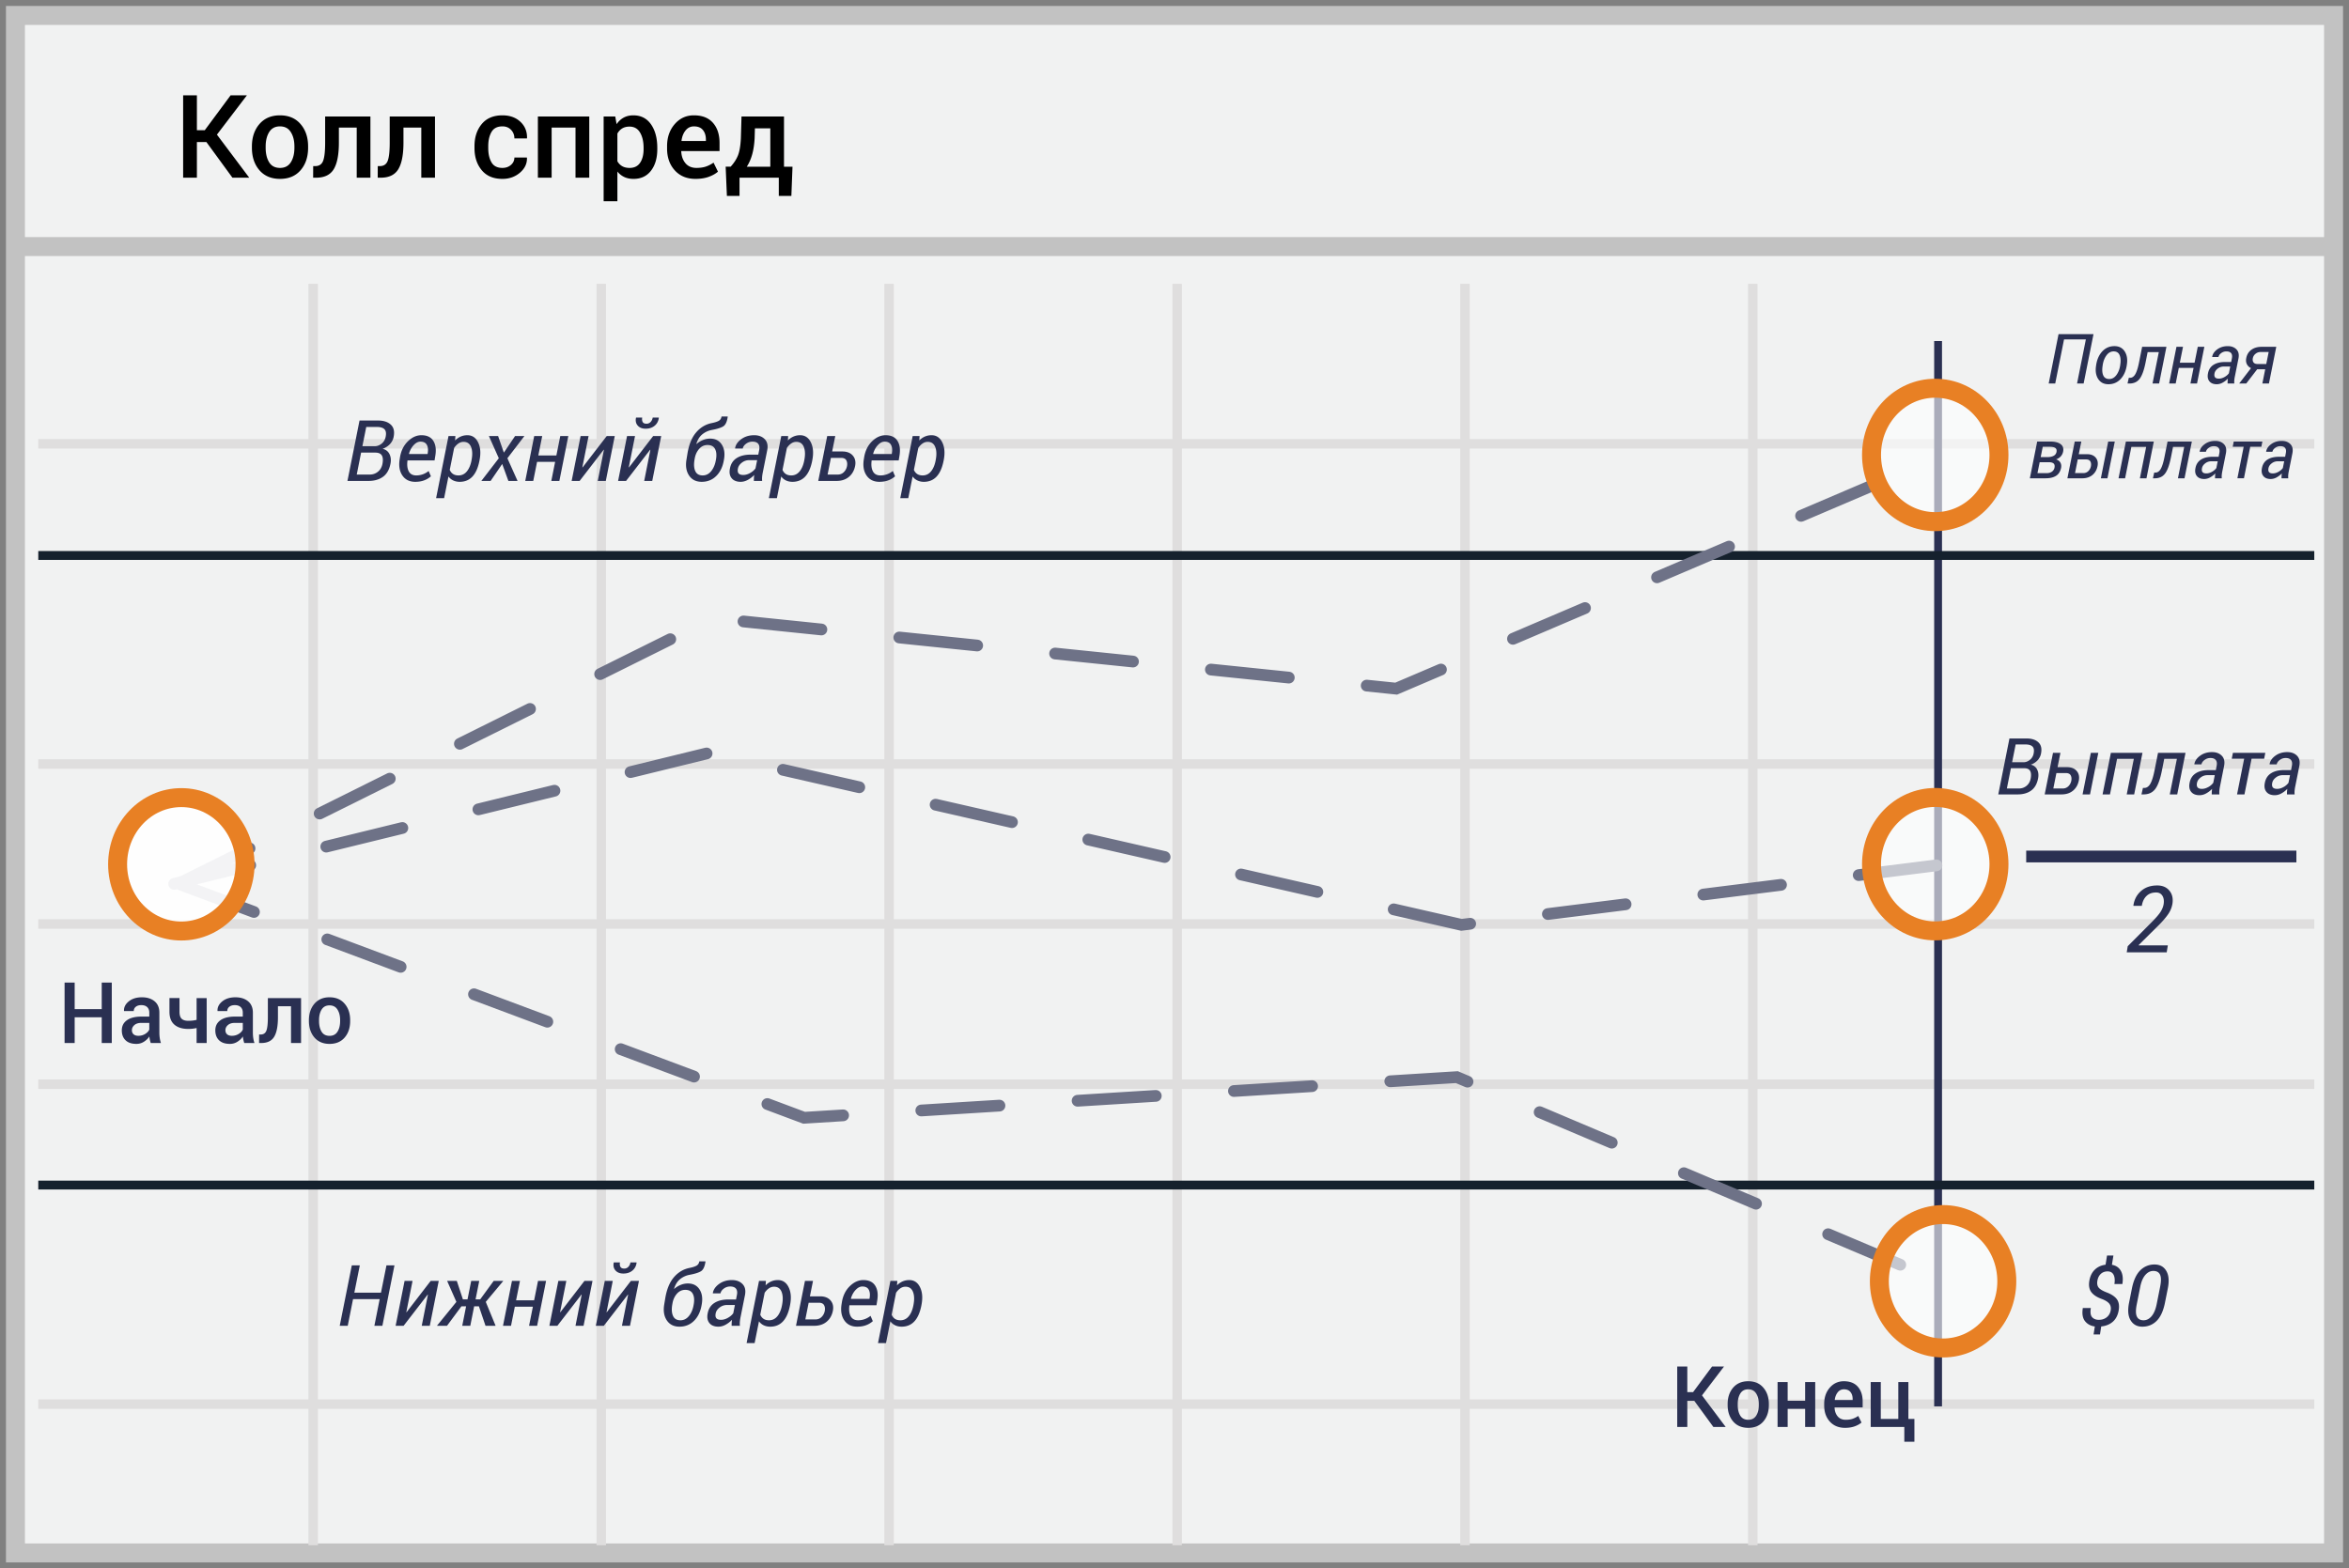 <svg width="304" height="203" viewBox="0 0 304 203" xmlns="http://www.w3.org/2000/svg"><rect x="0" y="0" width="304" height="203" fill="#808080" stroke="none"/><title>russian call spread</title><g transform="translate(2 2)" fill="none" fill-rule="evenodd"><path stroke="#C2C2C2" stroke-width="2.455" fill="#F1F2F2" fill-rule="nonzero" d="M300 0v199H0V0z"/><path d="M2.954 55.442h294.553M2.954 96.89h294.553M2.954 138.334h294.553M2.954 179.74h294.553M38.529 34.739V198M75.815 34.739V198M113.06 34.739V198m37.284-163.261V198m37.247-163.261V198M224.84 34.739V198M2.954 117.592h294.553" stroke="#DFDEDE" stroke-width="1.227"/><path d="M248.821 42.647v136.877" stroke="#2A3052" stroke-width="1.014" stroke-linecap="square"/><path d="M2.954 69.896h294.553M2.954 151.386h294.553" stroke="#15212D" stroke-width="1.148" fill="#D8D8D8" fill-rule="nonzero"/><path d="M.826 29.914h298.809" stroke="#C2C2C2" stroke-width="2.455" fill="#F1F2F2" fill-rule="nonzero"/><path d="M21.218 112.322L90.2 78.023l88.492 9.11 70.401-30.049" stroke="#6E7287" stroke-width="1.52" stroke-linecap="round" stroke-dasharray="10.135"/><path d="M20.538 112.403l69.21-16.954 97.391 22.256 62.169-7.786m-227.935 2.568l80.692 30.19 84.478-5.26 62.406 26.406" stroke="#6E7287" stroke-width="1.52" stroke-linecap="round" stroke-dasharray="10.135"/><path fill="#2A3052" fill-rule="nonzero" d="M260.224 109.619v-1.52h34.966v1.52z"/><ellipse fill="#FFF" fill-rule="nonzero" opacity=".6" cx="248.454" cy="56.883" rx="8.247" ry="8.633"/><ellipse fill="#FFF" fill-rule="nonzero" opacity=".6" cx="248.454" cy="109.852" rx="8.247" ry="8.633"/><ellipse fill="#FFF" fill-rule="nonzero" opacity=".6" cx="249.467" cy="163.839" rx="8.247" ry="8.633"/><ellipse stroke="#E88024" stroke-width="2.455" cx="248.454" cy="56.883" rx="8.247" ry="8.633"/><ellipse stroke="#E88024" stroke-width="2.455" cx="248.454" cy="109.852" rx="8.247" ry="8.633"/><ellipse stroke="#E88024" stroke-width="2.455" cx="249.467" cy="163.839" rx="8.247" ry="8.633"/><ellipse fill="#FFF" fill-rule="nonzero" opacity=".916" cx="21.467" cy="109.87" rx="8.247" ry="8.633"/><ellipse stroke="#E88024" stroke-width="2.455" cx="21.467" cy="109.87" rx="8.247" ry="8.633"/><path d="M278.408 121.261h-5.174l.13-.79 3.093-3.106c.55-.555.933-.997 1.146-1.327.213-.33.348-.667.407-1.011.07-.438.017-.799-.158-1.084-.176-.285-.448-.428-.815-.428-.52 0-.936.153-1.25.46-.315.307-.515.73-.601 1.269h-1.078l-.012-.035c.105-.762.431-1.386.978-1.873.547-.486 1.248-.729 2.104-.729.687 0 1.215.226 1.582.677.367.45.496 1.018.387 1.702a3.348 3.348 0 0 1-.595 1.403c-.319.451-.757.95-1.316 1.497l-2.46 2.438.011.035h3.768l-.147.902zM271.162 167.582c.053-.33-.005-.606-.175-.83-.17-.224-.479-.425-.926-.604-.638-.219-1.1-.51-1.386-.876-.287-.365-.381-.852-.285-1.46.097-.613.33-1.101.701-1.464.37-.364.839-.581 1.405-.653l.188-1.187h.827l-.194 1.198c.527.093.912.354 1.155.784.244.43.31.997.199 1.703h-1.031c.079-.505.043-.904-.108-1.196-.15-.291-.408-.437-.773-.437-.362 0-.659.112-.892.335-.232.224-.377.524-.435.9-.057.358-.004.642.159.851.163.21.486.411.97.605.644.236 1.102.53 1.374.883s.36.832.263 1.437c-.104.637-.353 1.133-.749 1.488-.396.354-.901.564-1.517.628l-.161 1.031h-.828l.162-1.03c-.541-.072-.965-.303-1.273-.691-.308-.389-.401-.955-.28-1.7h1.037c-.093.573-.037.971.17 1.195.205.224.494.336.867.336.404 0 .745-.112 1.023-.336.277-.224.448-.527.513-.91zm7.02-.962c-.215 1.064-.574 1.845-1.077 2.345-.503.5-1.122.749-1.856.749-.67 0-1.172-.271-1.506-.814-.335-.542-.404-1.302-.207-2.28l.37-1.853c.212-1.06.571-1.841 1.08-2.344a2.543 2.543 0 0 1 1.858-.755c.674 0 1.175.272 1.504.817.33.544.398 1.305.204 2.282l-.37 1.853zm-.623-2.078c.143-.72.138-1.24-.014-1.56-.152-.321-.441-.481-.867-.481-.39 0-.737.174-1.04.523-.302.35-.52.855-.652 1.518l-.457 2.293c-.143.72-.137 1.242.017 1.566.153.324.444.486.87.486.39 0 .735-.176 1.034-.527.299-.35.516-.859.652-1.525l.457-2.293z" fill="#2A3052" fill-rule="nonzero"/><path d="M24.713 16.386h-1.231V21h-1.78V10.336h1.78v4.519H24.5l3.347-4.52h2.11l-3.882 5.091L30.257 21h-2.175l-3.37-4.614zm5.888.578c0-1.176.322-2.143.967-2.9.654-.757 1.54-1.135 2.659-1.135 1.137 0 2.028.378 2.673 1.135.65.752.974 1.719.974 2.9v.154c0 1.192-.325 2.163-.974 2.915-.645.747-1.53 1.12-2.659 1.12-1.133 0-2.024-.375-2.673-1.127-.645-.752-.967-1.721-.967-2.908v-.154zm1.78.154c0 .772.151 1.402.454 1.89.298.483.767.725 1.406.725.62 0 1.084-.242 1.392-.725.312-.488.469-1.118.469-1.89v-.154c0-.756-.157-1.379-.47-1.867-.307-.493-.775-.74-1.405-.74-.62 0-1.084.247-1.392.74-.303.493-.454 1.115-.454 1.867v.154zm13.557-4.043V21h-1.772v-6.49h-2.308v1.942c0 1.562-.222 2.71-.666 3.446-.444.735-1.206 1.102-2.285 1.102h-.381l.007-1.501h.264c.503 0 .842-.225 1.018-.674.176-.45.264-1.24.264-2.373v-3.377h5.86zm8.357 0V21h-1.772v-6.49h-2.308v1.942c0 1.562-.222 2.71-.666 3.446-.444.735-1.206 1.102-2.285 1.102h-.381l.007-1.501h.264c.503 0 .842-.225 1.018-.674.176-.45.264-1.24.264-2.373v-3.377h5.859zm8.73 6.658c.435 0 .801-.128 1.1-.385.297-.256.446-.577.446-.963h1.611l.015.044c.024.742-.277 1.382-.905 1.92-.627.536-1.383.805-2.267.805-1.167 0-2.061-.376-2.684-1.128-.622-.752-.934-1.704-.934-2.857v-.256c0-1.147.312-2.098.934-2.853.623-.754 1.517-1.131 2.684-1.131.953 0 1.725.277 2.319.831.593.554.88 1.259.86 2.113l-.014.044h-1.62c0-.435-.142-.803-.428-1.106-.285-.303-.658-.454-1.117-.454-.668 0-1.142.243-1.42.729-.279.486-.418 1.095-.418 1.827v.256c0 .748.14 1.362.418 1.842.278.481.752.722 1.42.722zM74.261 21h-1.78v-6.49h-3.09V21h-1.78v-7.925h6.65V21zm8.804-3.699c0 1.153-.271 2.083-.813 2.79-.542.709-1.297 1.063-2.264 1.063-.449 0-.847-.08-1.193-.242a2.457 2.457 0 0 1-.894-.71v3.845h-1.78V13.075h1.502l.175.996c.254-.37.56-.654.92-.85.359-.195.775-.292 1.248-.292.977 0 1.737.387 2.282 1.16.544.775.817 1.794.817 3.058v.154zm-1.773-.154c0-.81-.152-1.473-.458-1.988-.305-.515-.76-.773-1.366-.773-.37 0-.686.08-.944.238-.26.159-.467.38-.623.663v3.582c.156.278.364.492.623.64.258.15.578.224.959.224.605 0 1.058-.223 1.359-.67.3-.447.45-1.034.45-1.762v-.154zm6.724 4.007c-1.123 0-2.018-.368-2.685-1.102-.666-.735-1-1.679-1-2.831v-.293c0-1.153.331-2.108.993-2.868.662-.759 1.49-1.136 2.487-1.131 1.069 0 1.888.323 2.457.97s.853 1.515.853 2.604v1.047h-4.944l-.014.037c.029.63.213 1.145.553 1.545.339.4.809.6 1.41.6.478 0 .888-.058 1.23-.175.342-.117.671-.286.989-.505l.571 1.164c-.298.264-.693.486-1.186.667-.494.18-1.065.27-1.714.27zm-.205-6.797c-.44 0-.801.174-1.084.524-.284.349-.46.792-.528 1.329l.015.037h3.142v-.184c0-.502-.128-.913-.384-1.23-.257-.317-.644-.476-1.161-.476zm4.753 5.215c.44-.489.757-.983.952-1.483.196-.5.318-1.232.366-2.194l.081-2.82h5.5v6.504h1.1l-.147 3.78H98.79V21h-5.083v2.358h-1.634l-.16-3.786h.651zm3.098-3.677c-.044.82-.154 1.533-.33 2.139-.175.605-.405 1.12-.688 1.545h3.047v-4.973h-1.992l-.037 1.289z" fill="#000" fill-rule="nonzero"/><path d="M42.966 60.25l1.563-7.82h2.406c.713 0 1.26.179 1.644.537.383.358.504.884.365 1.579a1.89 1.89 0 0 1-.494.95 2.345 2.345 0 0 1-.935.591c.42.1.717.332.894.696.178.363.218.783.121 1.26-.154.762-.478 1.32-.972 1.675s-1.12.532-1.88.532h-2.712zm1.767-3.669l-.564 2.842h1.676c.404 0 .758-.121 1.06-.363.303-.242.5-.577.589-1.007.093-.487.067-.854-.078-1.101-.145-.247-.429-.37-.852-.37h-1.831zm.166-.827h1.585c.322 0 .622-.11.9-.33.277-.22.453-.52.529-.9.09-.447.036-.77-.159-.967-.195-.196-.524-.295-.985-.295h-1.37l-.5 2.492zm6.838 4.609c-.73 0-1.283-.272-1.657-.814-.374-.543-.493-1.24-.357-2.092l.037-.236c.136-.86.476-1.556 1.018-2.09.543-.533 1.129-.8 1.76-.8.712 0 1.222.238 1.53.714.308.477.4 1.105.28 1.886l-.108.66h-3.502c-.079.595-.024 1.067.164 1.418s.509.526.964.526a2.488 2.488 0 0 0 1.606-.575l.295.688a2.658 2.658 0 0 1-.838.51c-.34.137-.737.205-1.192.205zm.671-5.2c-.3 0-.592.15-.873.452-.28.3-.482.673-.604 1.117l.016.032h2.39l.022-.14c.068-.433.027-.785-.124-1.055-.15-.27-.426-.406-.827-.406zm7.633 2.509c-.18.895-.481 1.567-.906 2.017-.424.449-.97.674-1.64.674-.312 0-.592-.06-.84-.178a1.574 1.574 0 0 1-.616-.515l-.564 2.814h-1.037l1.606-8.046h.892l-.038.575c.215-.222.456-.391.723-.508.267-.116.554-.174.862-.174.627 0 1.091.31 1.394.93.302.619.364 1.385.185 2.298l-.021.113zm-1.016-.113c.136-.695.116-1.263-.061-1.705-.178-.443-.5-.664-.97-.664-.24 0-.462.07-.666.21-.204.14-.388.331-.553.574l-.57 2.842c.094.225.233.402.42.529.186.127.424.19.714.19.426 0 .78-.167 1.063-.502.283-.335.484-.788.602-1.361l.021-.113zm4.184-.978l1.45-2.143h1.21l-2.203 2.874 1.316 2.938h-1.187l-.8-2.197-1.504 2.197h-1.198l2.261-2.938-1.283-2.874h1.192l.746 2.143zm7.182 3.669h-1.042l.494-2.47h-2.337l-.494 2.47h-1.036l1.16-5.812h1.036l-.505 2.514h2.337l.505-2.514h1.042l-1.16 5.812zm6.128-5.812h1.042l-1.16 5.812h-1.042l.8-4.028-.027-.017-3.12 4.045H71.98l1.16-5.812h1.032l-.806 4.045.027.016 3.126-4.06zm6.01 0h1.042l-1.16 5.812H81.37l.8-4.028-.026-.017-3.121 4.045h-1.031l1.16-5.812h1.031l-.806 4.045.027.016 3.126-4.06zm.725-2.39l.011.032c-.054.43-.235.772-.545 1.026-.31.255-.697.382-1.163.382-.444 0-.784-.133-1.02-.398-.237-.265-.314-.603-.231-1.015l.01-.027h.795c-.04.244-.017.437.067.58.085.143.245.215.481.215a.709.709 0 0 0 .54-.225c.141-.15.232-.34.271-.57h.784zm6.65 2.723c.662 0 1.16.25 1.49.747.332.498.436 1.126.314 1.885l-.021.118c-.14.867-.465 1.557-.975 2.07-.51.515-1.143.772-1.899.772-.72 0-1.262-.268-1.627-.803-.365-.536-.482-1.215-.35-2.039l.006-.037.118-.715c.187-1.188.555-2.111 1.107-2.768.551-.657 1.223-1.068 2.014-1.233.415-.082.726-.18.932-.295.206-.115.328-.303.368-.564h.79l.01.032c-.093.655-.292 1.073-.596 1.254-.304.18-.788.332-1.45.454a2.725 2.725 0 0 0-1.225.553c-.361.286-.625.702-.79 1.246l.017.027a2.83 2.83 0 0 1 .808-.508c.31-.13.63-.196.959-.196zm-.339.827c-.436 0-.803.175-1.1.524-.298.35-.486.776-.565 1.281l-.021.118c-.1.605-.065 1.092.107 1.461.172.37.49.553.956.553.44 0 .812-.191 1.115-.574.302-.383.5-.863.593-1.44l.022-.118c.086-.537.04-.972-.14-1.305-.179-.333-.501-.5-.967-.5zm6 4.652c0-.176.004-.32.01-.433.008-.112.02-.228.038-.346a3.33 3.33 0 0 1-.824.637c-.31.17-.62.255-.932.255-.53 0-.921-.159-1.174-.476-.252-.317-.323-.74-.212-1.27.115-.59.406-1.034.873-1.33.467-.295 1.066-.442 1.797-.442h.993l.113-.575c.072-.362.032-.637-.118-.825-.15-.188-.401-.282-.752-.282-.3 0-.573.089-.816.266-.244.178-.389.384-.436.62h-.982l-.011-.032c.071-.447.34-.84.805-1.179.466-.338 1.021-.507 1.666-.507.576 0 1.032.17 1.366.513.335.342.442.82.32 1.437l-.559 2.798c-.046.218-.078.42-.096.607a2.967 2.967 0 0 0 0 .564h-1.07zm-1.375-.774c.29 0 .585-.084.886-.252.301-.168.534-.367.698-.596l.215-1.07h-1.026c-.354 0-.673.11-.956.329-.283.218-.45.469-.505.752-.057.275-.03.484.081.625.111.142.313.212.607.212zm8.916-1.804c-.18.895-.48 1.567-.905 2.017-.424.449-.971.674-1.64.674-.312 0-.593-.06-.842-.178a1.574 1.574 0 0 1-.615-.515l-.563 2.814h-1.037l1.606-8.046H100l-.037.575c.215-.222.456-.391.722-.508.267-.116.554-.174.862-.174.627 0 1.092.31 1.394.93.303.619.364 1.385.185 2.298l-.021.113zm-1.015-.113c.136-.695.115-1.263-.062-1.705-.177-.443-.5-.664-.97-.664-.24 0-.461.07-.665.21-.205.14-.389.331-.554.574l-.569 2.842c.093.225.233.402.419.529.186.127.424.19.714.19.426 0 .78-.167 1.064-.502.283-.335.483-.788.601-1.361l.022-.113zm3.604-1.123h1.316c.598 0 1.05.178 1.356.532.306.355.405.806.298 1.354-.122.594-.393 1.064-.814 1.41-.42.345-.955.518-1.603.518h-2.352l1.16-5.812h1.042l-.403 1.998zm-.161.828l-.43 2.159h1.31c.316 0 .579-.104.79-.312.211-.208.347-.458.408-.752.061-.308.033-.567-.083-.779-.116-.21-.345-.316-.685-.316h-1.31zm6.273 3.099c-.73 0-1.283-.272-1.657-.814-.374-.543-.493-1.24-.357-2.092l.038-.236c.136-.86.475-1.556 1.017-2.09.543-.533 1.13-.8 1.76-.8.712 0 1.222.238 1.53.714.308.477.401 1.105.28 1.886l-.108.66h-3.502c-.079.595-.024 1.067.164 1.418s.51.526.964.526a2.488 2.488 0 0 0 1.606-.575l.295.688a2.658 2.658 0 0 1-.837.51c-.34.137-.738.205-1.193.205zm.672-5.2c-.301 0-.592.15-.873.452-.281.3-.483.673-.605 1.117l.017.032h2.39l.021-.14c.068-.433.027-.785-.123-1.055-.15-.27-.426-.406-.827-.406zm7.632 2.509c-.18.895-.48 1.567-.905 2.017-.425.449-.971.674-1.641.674-.312 0-.592-.06-.84-.178a1.574 1.574 0 0 1-.616-.515l-.564 2.814h-1.036l1.606-8.046h.891l-.037.575c.215-.222.455-.391.722-.508.267-.116.554-.174.862-.174.627 0 1.091.31 1.394.93.303.619.364 1.385.185 2.298l-.021.113zm-1.015-.113c.136-.695.115-1.263-.062-1.705-.177-.443-.5-.664-.97-.664-.24 0-.461.07-.666.21-.204.14-.388.331-.553.574l-.57 2.842c.094.225.234.402.42.529.186.127.424.19.714.19.426 0 .78-.167 1.064-.502.283-.335.483-.788.601-1.361l.022-.113zM47.487 169.601h-1.036l.687-3.453H43.69l-.688 3.453h-1.036l1.563-7.82h1.036l-.709 3.534h3.449l.709-3.534h1.036l-1.563 7.82zm6.252-5.811h1.042l-1.16 5.811H52.58l.8-4.028-.026-.016-3.121 4.044H49.2l1.16-5.811h1.031l-.806 4.044.027.016 3.126-4.06zm6.241 3.292h-.617l-.5 2.52h-1.042l.5-2.52h-.607l-1.864 2.52h-1.267l-.017-.028 2.498-3.067-1.198-2.717h1.252l.79 2.395h.595l.478-2.395h1.042l-.478 2.395h.597l1.75-2.395h1.214l.011.027-2.25 2.69 1.273 3.094h-1.306l-.854-2.519zm7.53 2.52H66.47l.494-2.471h-2.337l-.494 2.47h-1.036l1.16-5.811h1.036l-.504 2.513h2.336l.505-2.513h1.042l-1.16 5.811zm6.13-5.812h1.041l-1.16 5.811h-1.042l.8-4.028-.027-.016-3.12 4.044H69.1l1.16-5.811h1.031l-.806 4.044.027.016 3.126-4.06zm6.01 0h1.041l-1.16 5.811H78.49l.8-4.028-.026-.016-3.12 4.044H75.11l1.16-5.811h1.031l-.805 4.044.026.016 3.126-4.06zm.725-2.39l.01.032c-.053.43-.235.771-.545 1.026-.31.254-.697.381-1.163.381-.444 0-.784-.132-1.02-.397-.237-.265-.314-.604-.231-1.016l.01-.026h.795c-.039.243-.017.436.068.58.084.143.244.214.48.214a.709.709 0 0 0 .54-.225c.142-.15.232-.34.271-.57h.785zm6.649 2.723c.662 0 1.16.249 1.49.746.332.498.436 1.126.315 1.886l-.022.118c-.14.866-.464 1.556-.975 2.07-.51.514-1.143.771-1.898.771-.72 0-1.263-.268-1.628-.803s-.481-1.215-.349-2.038l.005-.038.119-.714c.186-1.19.555-2.112 1.106-2.77.551-.656 1.223-1.067 2.014-1.232.416-.082.726-.18.932-.295.206-.115.329-.303.368-.564h.79l.01.032c-.093.655-.292 1.073-.596 1.254-.304.181-.788.332-1.45.454a2.725 2.725 0 0 0-1.225.553c-.361.287-.625.702-.79 1.246l.017.027a2.83 2.83 0 0 1 .808-.507c.31-.131.63-.196.959-.196zm-.338.827c-.437 0-.804.174-1.102.524-.297.349-.485.776-.563 1.28l-.022.119c-.1.605-.064 1.092.107 1.46.172.37.491.554.957.554.44 0 .811-.192 1.114-.575.303-.383.5-.863.594-1.44l.021-.117c.086-.538.04-.973-.14-1.306-.179-.333-.501-.5-.966-.5zm6 4.651c0-.175.003-.32.01-.432.007-.113.02-.228.037-.347a3.33 3.33 0 0 1-.824.637c-.31.17-.62.255-.932.255-.53 0-.921-.158-1.174-.475-.252-.317-.323-.74-.212-1.27.115-.591.406-1.035.873-1.33.467-.295 1.066-.443 1.797-.443h.993l.113-.575c.072-.361.032-.636-.118-.824-.15-.188-.401-.282-.752-.282-.3 0-.573.088-.816.266-.244.177-.389.384-.435.62h-.983l-.011-.032c.072-.448.34-.84.806-1.18.465-.338 1.02-.507 1.665-.507.576 0 1.032.171 1.367.513.334.342.44.821.32 1.437l-.56 2.798c-.046.219-.078.421-.096.607a2.967 2.967 0 0 0 0 .564h-1.069zm-1.376-.773c.29 0 .586-.084.886-.253.301-.168.534-.367.699-.596l.214-1.069h-1.026c-.354 0-.673.11-.956.328-.282.218-.45.469-.504.752-.058.276-.03.484.08.626.111.141.313.212.607.212zm8.916-1.805c-.179.895-.48 1.568-.905 2.017-.424.45-.971.674-1.64.674-.312 0-.593-.06-.841-.177a1.574 1.574 0 0 1-.615-.516l-.564 2.815h-1.037l1.606-8.046h.892l-.038.574c.215-.222.456-.39.722-.507.267-.117.555-.175.862-.175.627 0 1.092.31 1.394.93.303.619.365 1.385.186 2.298l-.022.113zm-1.015-.113c.136-.694.115-1.263-.062-1.705-.177-.442-.5-.663-.97-.663-.24 0-.461.07-.665.21-.204.139-.389.33-.554.574l-.569 2.841c.093.226.233.402.42.53.185.126.423.19.713.19.427 0 .781-.168 1.064-.502.283-.335.483-.789.601-1.362l.022-.113zm3.604-1.122h1.316c.598 0 1.05.177 1.356.531.306.355.406.806.298 1.354-.122.594-.393 1.064-.814 1.41-.42.345-.955.518-1.603.518h-2.352l1.16-5.811h1.042l-.403 1.998zm-.161.827l-.43 2.16h1.31c.316 0 .579-.105.79-.312.211-.208.348-.459.408-.752.061-.308.034-.568-.083-.78-.116-.21-.344-.316-.685-.316h-1.31zm6.273 3.099c-.73 0-1.283-.271-1.657-.814-.374-.542-.493-1.24-.357-2.092l.038-.236c.136-.86.475-1.556 1.018-2.09.542-.533 1.128-.8 1.759-.8.712 0 1.222.238 1.53.715.308.476.401 1.104.28 1.885l-.108.66h-3.502c-.079.595-.024 1.068.164 1.418.188.351.51.527.964.527.315 0 .61-.053.886-.159.276-.105.516-.244.72-.416l.296.688a2.658 2.658 0 0 1-.838.51c-.34.136-.738.204-1.193.204zm.672-5.2c-.301 0-.592.151-.873.452-.281.3-.483.673-.604 1.117l.016.032h2.39l.021-.14c.068-.433.027-.784-.123-1.055-.15-.27-.426-.405-.827-.405zm7.632 2.51c-.18.894-.48 1.567-.905 2.016-.424.45-.971.674-1.64.674-.312 0-.593-.06-.842-.177a1.574 1.574 0 0 1-.615-.516l-.563 2.815h-1.037l1.606-8.046h.891l-.037.574c.215-.222.456-.39.722-.507.267-.117.554-.175.862-.175.627 0 1.092.31 1.394.93.303.619.364 1.385.185 2.298l-.021.113zm-1.015-.114c.136-.694.115-1.263-.062-1.705-.177-.442-.5-.663-.97-.663-.24 0-.461.07-.665.21-.205.139-.389.33-.554.574l-.569 2.841c.093.226.233.402.419.53.186.126.424.19.714.19.426 0 .78-.168 1.064-.502.283-.335.483-.789.601-1.362l.022-.113zM267.657 47.641h-.852l1.142-5.714h-2.825l-1.142 5.714h-.847l1.278-6.395h4.524l-1.278 6.395zm1.625-2.42c.117-.732.386-1.318.806-1.76.42-.44.94-.66 1.557-.66.592 0 1.034.229 1.329.687.294.458.386 1.036.274 1.733l-.013.097c-.12.735-.39 1.321-.81 1.759-.42.438-.94.656-1.557.656-.592 0-1.035-.228-1.33-.685-.293-.457-.383-1.033-.27-1.73l.014-.097zm.835.097c-.085.524-.06.945.076 1.262.137.318.396.477.78.477.357 0 .662-.166.914-.499.251-.332.417-.746.496-1.24l.013-.097c.082-.515.054-.934-.083-1.256-.138-.322-.396-.483-.773-.483-.36 0-.666.167-.916.5-.25.334-.415.747-.494 1.239l-.013.097zm8.257-2.43l-.949 4.753h-.852l.813-4.067h-1.445l-.268 1.344c-.2.996-.454 1.698-.764 2.108-.31.41-.756.615-1.336.615h-.237l.167-.738.163-.004c.269 0 .494-.155.676-.464.181-.308.343-.814.483-1.517l.404-2.03h3.145zm3.958 4.753h-.853l.405-2.02h-1.911l-.404 2.02h-.848l.949-4.752h.848l-.413 2.055h1.91l.413-2.055h.852l-.948 4.752zm3.953 0c0-.143.003-.261.008-.353.006-.093.017-.187.031-.284-.196.208-.42.382-.674.52a1.57 1.57 0 0 1-.762.21c-.433 0-.753-.13-.96-.39-.206-.258-.264-.605-.173-1.038.093-.483.331-.846.713-1.087.383-.242.872-.363 1.47-.363h.812l.093-.47c.058-.295.026-.52-.097-.674-.123-.154-.328-.23-.615-.23-.246 0-.469.072-.668.217-.199.145-.317.314-.355.507h-.804l-.009-.026c.059-.366.278-.687.659-.964.38-.277.834-.415 1.361-.415.472 0 .845.14 1.118.42.274.279.361.67.262 1.174l-.457 2.289a4.43 4.43 0 0 0-.08.496 2.427 2.427 0 0 0 0 .461h-.873zm-1.125-.632c.237 0 .479-.07.725-.207.246-.137.436-.3.571-.487l.176-.874h-.84c-.29 0-.55.089-.781.268-.231.178-.369.383-.413.614-.047.226-.025.397.066.512.09.116.256.174.496.174zm7.428-4.12l-.949 4.752h-.852l.369-1.845h-1.037l-1.419 1.845h-.913l1.533-1.994a1.097 1.097 0 0 1-.54-.518c-.112-.229-.137-.49-.075-.786.088-.454.307-.81.659-1.068.351-.258.798-.386 1.34-.386h1.884zm-3.031 1.462c-.047.223-.02.406.081.55.101.143.282.215.543.215h1.111l.312-1.555h-1.032c-.264 0-.49.08-.677.24a.94.94 0 0 0-.338.55zm-28.86 15.557l.949-4.753h1.761c.55 0 .975.112 1.274.334.299.223.406.548.32.975-.05.234-.152.437-.307.609-.155.17-.357.3-.606.388.258.073.443.21.556.409.112.199.144.427.094.685-.097.474-.314.818-.652 1.032-.338.214-.787.32-1.346.32h-2.043zm1.27-2.082l-.286 1.414h1.19c.27 0 .494-.062.675-.187a.811.811 0 0 0 .34-.52c.047-.24.011-.418-.108-.534-.118-.115-.325-.173-.621-.173h-1.19zm.131-.663h.905c.31 0 .567-.056.771-.167a.697.697 0 0 0 .371-.488c.047-.24-.001-.414-.145-.52-.143-.107-.385-.16-.725-.16h-.909l-.268 1.335zm4.929-.374h1.076c.489 0 .858.145 1.109.435.25.29.331.659.243 1.107-.1.486-.32.87-.665 1.153-.344.282-.781.424-1.311.424h-1.924l.949-4.753h.852l-.33 1.634zm3.711 3.119h-.852l.949-4.753h.852l-.949 4.753zm-3.843-2.442l-.352 1.765h1.072a.884.884 0 0 0 .646-.254c.173-.17.284-.375.334-.615.05-.252.027-.464-.069-.637-.095-.173-.281-.26-.56-.26h-1.071zm8.894 2.442h-.852l.813-4.068h-1.915l-.813 4.068h-.848l.95-4.753h3.614l-.949 4.753zm5.873-4.753l-.949 4.753h-.852l.812-4.068h-1.445l-.268 1.345c-.199.995-.453 1.698-.764 2.108-.31.41-.755.615-1.335.615h-.237l.167-.738.162-.005c.27 0 .495-.154.677-.463.181-.309.342-.815.483-1.517l.404-2.03h3.145zm3 4.753c0-.144.003-.262.009-.354.005-.092.016-.186.03-.283-.196.208-.42.381-.674.52a1.57 1.57 0 0 1-.762.209c-.433 0-.753-.13-.96-.389-.206-.259-.264-.605-.173-1.039.093-.483.331-.845.714-1.087.382-.241.871-.362 1.469-.362h.812l.093-.47c.058-.296.026-.52-.097-.674-.123-.154-.328-.23-.615-.23-.246 0-.469.072-.668.217-.199.145-.317.314-.355.507h-.804l-.009-.026c.059-.366.278-.688.659-.965.38-.276.834-.415 1.361-.415.472 0 .845.14 1.118.42.274.28.361.671.262 1.175l-.457 2.288a4.43 4.43 0 0 0-.08.497 2.427 2.427 0 0 0 0 .46h-.873zm-1.125-.633c.237 0 .48-.069.725-.206.246-.138.436-.3.571-.488l.176-.874h-.84c-.29 0-.55.09-.781.268-.231.179-.369.384-.413.615-.047.226-.025.396.066.512.09.115.256.173.496.173zm7.12-3.448h-1.44l-.813 4.08h-.848l.813-4.08h-1.419l.132-.672h3.707l-.132.672zm2.61 4.08c0-.143.002-.26.008-.353.006-.092.016-.186.03-.283-.195.208-.42.381-.673.52a1.57 1.57 0 0 1-.762.209c-.434 0-.754-.13-.96-.389-.207-.259-.264-.605-.174-1.039.094-.483.332-.845.714-1.087.382-.241.872-.362 1.47-.362h.812l.092-.47c.059-.296.027-.52-.096-.674-.123-.154-.328-.23-.615-.23-.246 0-.469.072-.668.217-.2.145-.318.314-.356.507h-.804l-.008-.026c.058-.366.278-.688.658-.965.381-.276.835-.415 1.362-.415.472 0 .844.14 1.118.42.274.28.36.671.261 1.175l-.457 2.288a4.43 4.43 0 0 0-.079.497 2.427 2.427 0 0 0 0 .46h-.874zm-1.125-.632c.237 0 .479-.069.725-.206.246-.138.436-.3.57-.488l.176-.874h-.839c-.29 0-.55.09-.781.268-.232.179-.37.384-.413.615-.047.226-.025.396.066.512.09.115.256.173.496.173zM256.61 100.822l1.446-7.237h2.226c.66 0 1.167.166 1.521.497.355.332.467.819.338 1.462-.07.34-.222.634-.457.88a2.17 2.17 0 0 1-.865.546c.388.093.664.307.828.644.164.336.2.724.111 1.165-.142.706-.442 1.223-.9 1.55-.456.329-1.036.493-1.739.493h-2.51zm1.635-3.395l-.522 2.63h1.55c.375 0 .702-.112.982-.336.28-.224.461-.534.544-.932.086-.45.062-.79-.072-1.019-.134-.228-.397-.343-.788-.343h-1.694zm.154-.765h1.466c.298 0 .575-.102.832-.306a1.36 1.36 0 0 0 .49-.832c.083-.414.034-.713-.147-.895-.18-.182-.484-.273-.912-.273h-1.267l-.462 2.306zm5.884.631h1.218c.553 0 .971.164 1.255.492.283.328.375.746.276 1.253-.113.55-.364.984-.753 1.304-.39.32-.884.48-1.484.48h-2.177l1.074-5.378h.964l-.373 1.85zm4.2 3.529h-.964l1.073-5.378h.964l-1.073 5.378zm-4.349-2.764l-.398 1.998h1.213a1 1 0 0 0 .73-.288c.196-.192.322-.424.378-.696.057-.285.031-.525-.077-.72-.107-.196-.319-.294-.633-.294h-1.213zm10.064 2.764h-.964l.92-4.602h-2.167l-.92 4.602h-.959l1.074-5.378h4.09l-1.074 5.378zm6.645-5.378l-1.073 5.378h-.964l.92-4.602h-1.636l-.303 1.52c-.226 1.127-.514 1.922-.865 2.386-.351.464-.855.696-1.51.696h-.27l.19-.835.183-.005c.305 0 .56-.175.766-.524.205-.35.387-.922.547-1.718l.457-2.296h3.558zm3.395 5.378c0-.163.003-.296.01-.4a3.71 3.71 0 0 1 .035-.32 3.081 3.081 0 0 1-.763.588 1.777 1.777 0 0 1-.863.236c-.49 0-.852-.146-1.086-.44-.233-.293-.299-.685-.196-1.175.106-.547.375-.957.808-1.23.432-.273.986-.41 1.662-.41h.92l.104-.532c.066-.335.03-.589-.11-.763-.138-.174-.37-.26-.695-.26-.278 0-.53.081-.756.245-.225.164-.359.356-.402.574h-.91l-.01-.03c.067-.414.315-.777.746-1.09.43-.314.944-.47 1.54-.47.534 0 .956.158 1.266.474.31.317.408.76.295 1.33l-.517 2.59c-.043.201-.073.389-.09.561a2.746 2.746 0 0 0 0 .522h-.988zm-1.272-.716c.268 0 .541-.078.82-.233a1.95 1.95 0 0 0 .646-.552l.198-.99h-.949a1.41 1.41 0 0 0-.884.304c-.262.202-.418.434-.468.696-.053.255-.028.448.075.579.103.13.29.196.562.196zm8.056-3.901h-1.63l-.92 4.617h-.959l.92-4.617h-1.606l.15-.76h4.194l-.149.76zm2.952 4.617c0-.163.003-.296.01-.4a3.71 3.71 0 0 1 .035-.32 3.081 3.081 0 0 1-.763.588 1.777 1.777 0 0 1-.862.236c-.49 0-.853-.146-1.086-.44-.234-.293-.3-.685-.197-1.175.106-.547.376-.957.808-1.23.432-.273.987-.41 1.663-.41h.919l.104-.532c.067-.335.03-.589-.109-.763-.14-.174-.371-.26-.696-.26-.278 0-.53.081-.755.245-.226.164-.36.356-.403.574h-.91l-.01-.03c.067-.414.316-.777.746-1.09.431-.314.945-.47 1.541-.47.533 0 .955.158 1.265.474.31.317.408.76.296 1.33l-.517 2.59c-.043.201-.073.389-.09.561a2.746 2.746 0 0 0 0 .522h-.989zm-1.272-.716c.268 0 .542-.078.82-.233a1.95 1.95 0 0 0 .646-.552l.199-.99h-.95a1.41 1.41 0 0 0-.884.304c-.262.202-.418.434-.467.696-.053.255-.028.448.074.579.103.13.29.196.562.196zM12.465 133h-1.3v-3.335H7.663V133H6.358v-7.82h1.305v3.437h3.502v-3.437h1.3V133zm5.043 0a4.817 4.817 0 0 1-.115-.43c-.03-.14-.051-.279-.062-.419-.179.273-.414.5-.706.685a1.797 1.797 0 0 1-.98.277c-.606 0-1.07-.156-1.394-.467-.324-.312-.486-.74-.486-1.284 0-.562.222-1 .666-1.313.444-.314 1.069-.47 1.874-.47h1.015v-.51c0-.305-.09-.543-.268-.715-.18-.172-.435-.258-.768-.258-.298 0-.534.072-.71.215a.682.682 0 0 0-.262.553h-1.257l-.006-.032c-.025-.458.18-.865.615-1.22.435-.354 1.002-.53 1.7-.53.677 0 1.223.17 1.638.515.416.343.623.838.623 1.482v2.584c0 .24.017.47.049.69.032.22.084.436.156.647h-1.322zm-1.6-.935c.33 0 .625-.082.889-.247.263-.164.437-.352.523-.564v-.859h-1.036c-.38 0-.677.094-.892.282-.215.188-.322.41-.322.663 0 .222.072.399.217.53.145.13.352.195.62.195zm8.84.935h-1.305v-1.939a4.982 4.982 0 0 1-1.069.118c-.773 0-1.374-.184-1.801-.553-.428-.369-.642-.922-.642-1.66v-1.783h1.3v1.783c0 .416.092.713.276.892.184.179.474.268.868.268.19 0 .371-.01.545-.03a4.18 4.18 0 0 0 .523-.093v-2.815h1.306V133zm4.861 0a4.817 4.817 0 0 1-.115-.43c-.03-.14-.051-.279-.062-.419-.179.273-.414.5-.706.685a1.797 1.797 0 0 1-.98.277c-.606 0-1.07-.156-1.394-.467-.324-.312-.486-.74-.486-1.284 0-.562.222-1 .666-1.313.444-.314 1.069-.47 1.874-.47h1.015v-.51c0-.305-.09-.543-.268-.715-.18-.172-.435-.258-.768-.258-.297 0-.534.072-.71.215a.682.682 0 0 0-.262.553h-1.257l-.006-.032c-.025-.458.18-.865.615-1.22.435-.354 1.002-.53 1.7-.53.677 0 1.223.17 1.639.515.415.343.623.838.623 1.482v2.584c0 .24.016.47.048.69.032.22.084.436.156.647h-1.322zm-1.6-.935c.33 0 .626-.082.889-.247.263-.164.437-.352.523-.564v-.859h-1.036c-.38 0-.677.094-.892.282-.215.188-.322.41-.322.663 0 .222.072.399.217.53.145.13.352.195.62.195zm8.953-4.877V133h-1.3v-4.759h-1.691v1.424c0 1.145-.163 1.988-.49 2.527-.325.539-.884.808-1.675.808h-.28l.006-1.101h.194c.368 0 .617-.165.746-.494.13-.33.194-.91.194-1.74v-2.477h4.296zm1.02 2.853c0-.863.237-1.572.71-2.127.48-.555 1.13-.833 1.95-.833.834 0 1.487.278 1.96.833.476.551.714 1.26.714 2.127v.112c0 .874-.238 1.587-.714 2.138-.473.548-1.123.822-1.95.822-.83 0-1.484-.276-1.96-.827-.473-.552-.71-1.263-.71-2.133v-.112zm1.306.112c0 .566.111 1.028.333 1.386.219.355.562.532 1.031.532.455 0 .795-.177 1.02-.532.23-.358.345-.82.345-1.386v-.112c0-.555-.115-1.012-.344-1.37-.226-.362-.57-.543-1.031-.543-.455 0-.795.181-1.02.543-.223.362-.334.818-.334 1.37v.112zM217.268 179.312h-.902v3.383h-1.305v-7.82h1.305v3.314h.746l2.455-3.314h1.547l-2.847 3.733 3.067 4.087h-1.595l-2.47-3.383zm4.318.424c0-.863.237-1.572.71-2.127.48-.555 1.13-.833 1.95-.833.834 0 1.487.278 1.96.833.476.551.714 1.26.714 2.127v.113c0 .873-.238 1.586-.714 2.137-.473.548-1.123.822-1.95.822-.83 0-1.484-.275-1.96-.827-.473-.551-.71-1.262-.71-2.132v-.113zm1.306.113c0 .566.11 1.027.333 1.386.218.354.562.531 1.03.531.456 0 .796-.177 1.021-.531.23-.359.344-.82.344-1.386v-.113c0-.555-.114-1.012-.344-1.37-.225-.361-.569-.542-1.03-.542-.456 0-.796.18-1.021.542-.222.362-.333.819-.333 1.37v.113zm10.028 2.846h-1.306v-2.347h-2.26v2.347h-1.306v-5.811h1.305v2.422h2.261v-2.422h1.306v5.811zm3.861.113c-.823 0-1.48-.27-1.968-.808-.489-.539-.733-1.231-.733-2.076v-.215c0-.845.242-1.546.727-2.103.486-.556 1.093-.833 1.824-.83.784 0 1.385.238 1.802.712.417.475.626 1.111.626 1.91v.768h-3.626l-.01.027c.02.461.156.84.405 1.133.249.293.593.44 1.034.44.35 0 .652-.043.902-.129.25-.086.493-.21.725-.37l.42.854c-.22.193-.51.356-.87.489-.362.132-.781.198-1.258.198zm-.15-4.984a.98.98 0 0 0-.795.384c-.208.256-.337.58-.387.975l.011.027h2.304v-.135c0-.368-.094-.67-.282-.902-.188-.233-.472-.35-.851-.35zm3.47-.94h1.305v4.77h2.266v-4.77h1.306v4.77h.778v2.954h-1.305v-1.913h-4.35v-5.811z" fill="#2A3052" fill-rule="nonzero"/></g></svg>